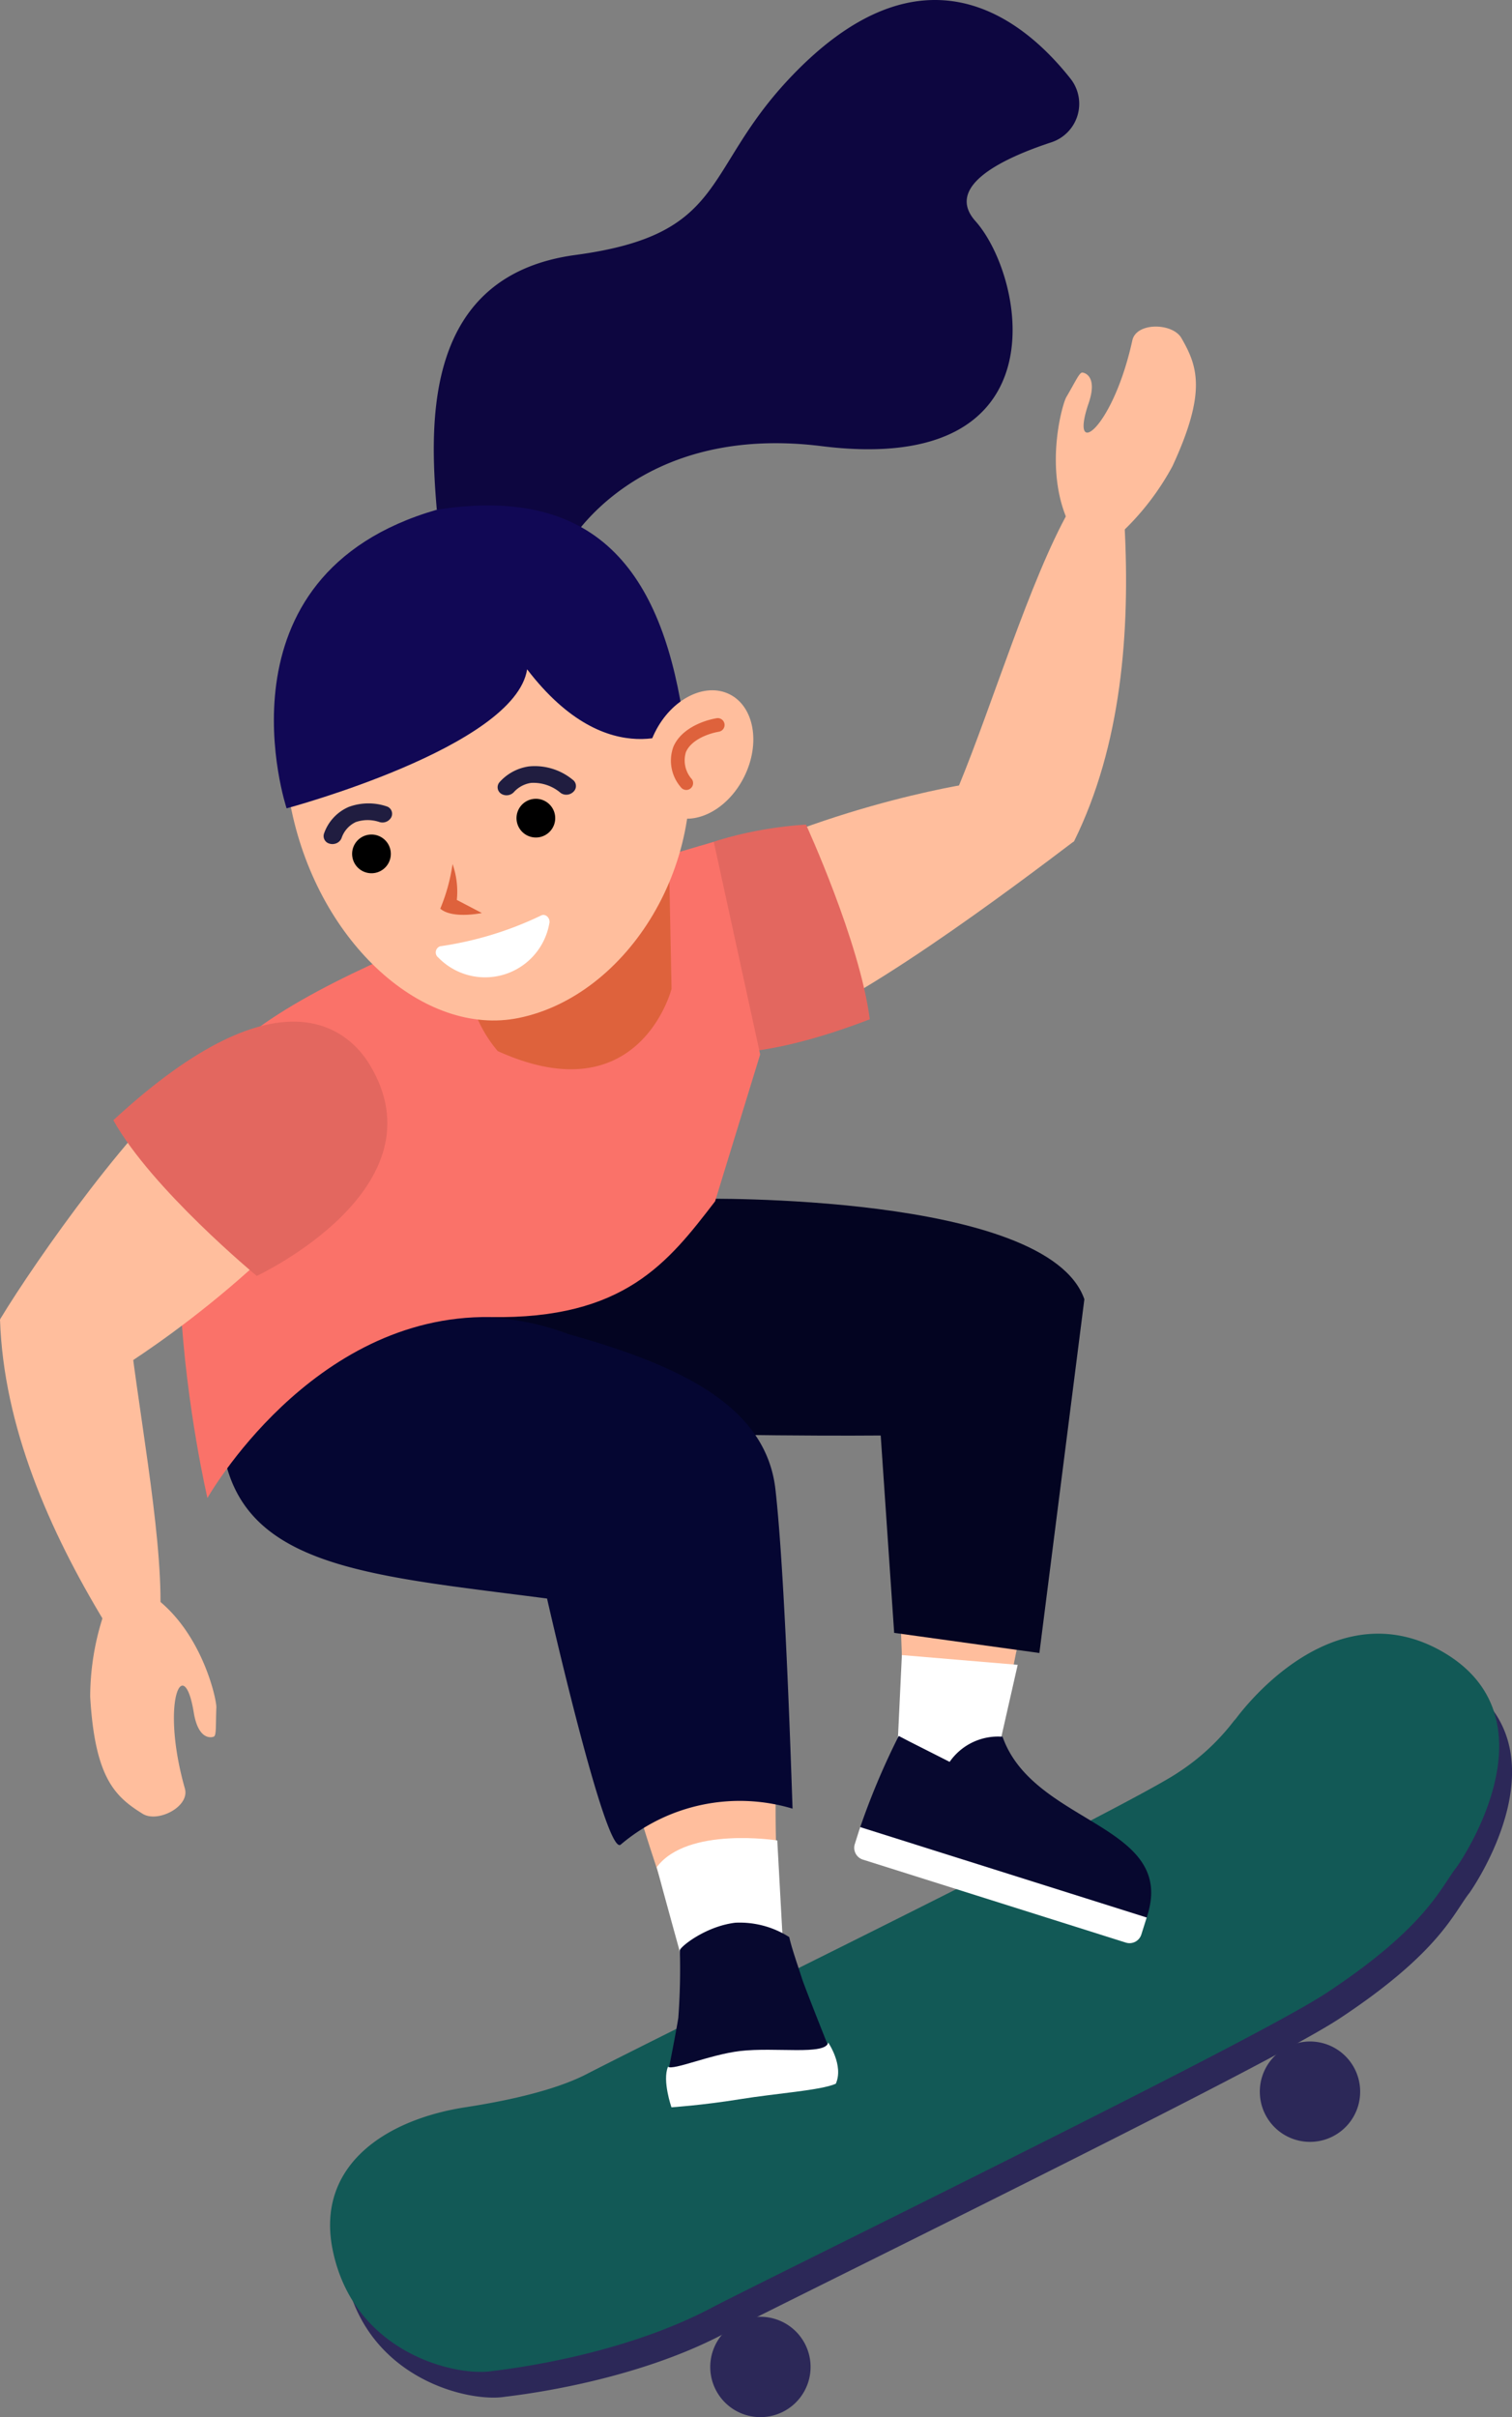<svg id="Group_16349" data-name="Group 16349" xmlns="http://www.w3.org/2000/svg" width="150.974" height="241.273" viewBox="0 0 150.974 241.273">
  <rect x="0" y="0" width="150.974" height="241.273" fill="#808080" stroke="none"/>
  <g id="Group_13450" data-name="Group 13450" transform="translate(60.839 32.598)">
    <g id="path227_fill" data-name="path227 fill" transform="translate(2.689 45.608)">
      <path id="Path_1992" data-name="Path 1992" d="M2923.95,1214.869c7.344-1.651,25-15.07,30.317-19.091-2.939-2.989-8.671-1.978-10.343-5.76,0,0-16.341,2.425-30.6,10.9C2909.564,1203.154,2906.964,1220.008,2923.95,1214.869Z" transform="translate(-2910.546 -1190.018)" fill="#ffbe9d"/>
    </g>
    <g id="Vector" transform="translate(34.857 18.318)">
      <g id="Group_13446" data-name="Group 13446">
        <g id="path226_fill" data-name="path226 fill">
          <path id="Path_1993" data-name="Path 1993" d="M3027.065,1100.561c-3.936,6.992-7.671,19.4-11.04,27.553-.721,4.64,10.121,6.5,11.519,5.5,4.724-9.572,5.608-20.886,5.035-31.589Z" transform="translate(-3015.991 -1100.561)" fill="#ffbe9d"/>
        </g>
      </g>
    </g>
    <g id="Group_13447" data-name="Group 13447" transform="translate(0 49.713)">
      <path id="Path_1994" data-name="Path 1994" d="M2901.931,1218.671c.578,3.309,4.038,12.591,25.811,4.236-1-7.765-6.368-19.431-6.368-19.431S2899.428,1204.337,2901.931,1218.671Z" transform="translate(-2901.732 -1203.475)" fill="#e3675f"/>
    </g>
    <g id="Group_13449" data-name="Group 13449" transform="translate(44.587)">
      <g id="Group_13448" data-name="Group 13448">
        <path id="Path_1995" data-name="Path 1995" d="M3059.534,1054.446a26.2,26.2,0,0,1-5.174,6.708l-5.389-1.48c-2.213-5.293-.414-11.473-.042-12.108.965-1.65,1.316-2.485,1.61-2.46s1.522.44.619,3.073c-1.976,5.761,2.409,2.65,4.367-6.285.4-1.838,4.025-1.758,4.9-.233C3062.047,1044.469,3062.963,1047.036,3059.534,1054.446Z" transform="translate(-3047.887 -1040.515)" fill="#ffbe9d"/>
      </g>
    </g>
  </g>
  <g id="Group_13452" data-name="Group 13452" transform="translate(61.304 146.546)">
    <g id="Group_13451" data-name="Group 13451">
      <path id="Path_1996" data-name="Path 1996" d="M2916.824,1414.041s3.609,13.679,2.828,26a130.235,130.235,0,0,0,.688,23.792l-10.033,1.017c-1.2-8.917-4.911-14.079-6.984-27.518-1.139-7.4,12.6-23.759,13.482-23.288Z" transform="translate(-2903.256 -1414.035)" fill="#ffbe9d"/>
    </g>
  </g>
  <g id="Group_13454" data-name="Group 13454" transform="translate(89.64 139.666)">
    <g id="Group_13453" data-name="Group 13453">
      <path id="Path_1997" data-name="Path 1997" d="M3013.274,1391.482s-6.48,29.928-7.676,37.783l-9.458-3.251c1.3-8.9-.833-14.888.885-28.377Z" transform="translate(-2996.14 -1391.482)" fill="#ffbe9d"/>
    </g>
  </g>
  <g id="Group_13464" data-name="Group 13464" transform="translate(32.958 163.071)">
    <g id="Group_13459" data-name="Group 13459" transform="translate(37.959 40.703)">
      <g id="Group_13456" data-name="Group 13456" transform="translate(54.876)">
        <g id="Group_13455" data-name="Group 13455">
          <path id="Path_1998" data-name="Path 1998" d="M3115.184,1608.882a5.01,5.01,0,1,0,2.236-6.723A5.009,5.009,0,0,0,3115.184,1608.882Z" transform="translate(-3114.653 -1601.628)" fill="#2c2858"/>
        </g>
      </g>
      <g id="Group_13458" data-name="Group 13458" transform="translate(0 27.478)">
        <g id="Group_13457" data-name="Group 13457">
          <path id="Path_1999" data-name="Path 1999" d="M2944.26,1694.467a5.009,5.009,0,1,1-6.722-2.237A5.01,5.01,0,0,1,2944.26,1694.467Z" transform="translate(-2934.77 -1691.699)" fill="#2c2858"/>
        </g>
      </g>
    </g>
    <g id="Group_13461" data-name="Group 13461" transform="translate(1.286 2.567)">
      <g id="Group_13460" data-name="Group 13460">
        <path id="Path_2000" data-name="Path 2000" d="M2814.857,1538.331c-1.852-8.477,5.059-13.175,13.16-14.438,1.907-.3,8.366-1.3,12.31-3.4,1.555-.8,5.81-2.947,13.808-6.921,13.38-6.644,41.218-20.468,45.1-23.1a22.253,22.253,0,0,0,5.771-5.421,2.763,2.763,0,0,0-.167.271s9.2-13.236,20.5-7.071c12.3,6.754,1.715,21.646,1.715,21.646-1.588,2-2.955,5.929-12.934,12.529-4.146,2.742-19.473,10.563-48.235,24.856-6.354,3.161-11.831,5.878-13.153,6.576-9.221,4.906-20.721,6.2-22,6.359C2827.223,1550.8,2817.068,1548.52,2814.857,1538.331Z" transform="translate(-2814.554 -1476.618)" fill="#2c2858"/>
      </g>
    </g>
    <g id="Group_13463" data-name="Group 13463">
      <g id="Group_13462" data-name="Group 13462">
        <path id="Path_2001" data-name="Path 2001" d="M2810.643,1529.916c-1.852-8.476,5.06-13.174,13.16-14.437,1.908-.3,8.367-1.3,12.311-3.4,1.555-.8,5.809-2.948,13.807-6.922,13.38-6.643,41.218-20.468,45.1-23.1a22.266,22.266,0,0,0,5.771-5.421,2.67,2.67,0,0,0-.167.272s9.2-13.236,20.5-7.071c12.3,6.754,1.716,21.646,1.716,21.646-1.588,2-2.954,5.929-12.934,12.529-4.146,2.741-19.473,10.563-48.235,24.855-6.354,3.162-11.831,5.879-13.153,6.577-9.221,4.905-20.721,6.2-22,6.359C2823.01,1542.38,2812.854,1540.106,2810.643,1529.916Z" transform="translate(-2810.34 -1468.203)" fill="#125956"/>
      </g>
    </g>
  </g>
  <g id="Group_13465" data-name="Group 13465" transform="translate(23.981 119.651)">
    <path id="Path_2002" data-name="Path 2002" d="M2826.752,1325.878s34.747-.627,38.454,10.028l-4.491,35.312-14.5-2.011-1.344-19.7s-66.505.658-63.882-7.13Z" transform="translate(-2780.913 -1325.871)" fill="#030421"/>
  </g>
  <g id="Group_13466" data-name="Group 13466" transform="translate(22.035 131.369)">
    <path id="Path_2003" data-name="Path 2003" d="M2809.184,1366.061c10.923,3.053,19.781,7.051,20.74,15.515.452,3.992,1.061,12.448,1.709,31.872a18.366,18.366,0,0,0-17.158,3.59c-1.5,1.281-7.355-24.562-7.355-24.562-21.284-2.776-35.395-3.264-32.114-23.438C2775.005,1369.029,2795.5,1360.754,2809.184,1366.061Z" transform="translate(-2774.532 -1364.284)" fill="#050632"/>
  </g>
  <g id="Group_13467" data-name="Group 13467" transform="translate(17.898 84.035)">
    <path id="Path_2004" data-name="Path 2004" d="M2814.479,1245l4.5-14.661-4.631-21.216s-34.7,9.686-46.7,19.5c-12.278,10.068-3.86,45.993-3.86,45.993s10.362-18.346,28.258-18.062C2805.427,1256.784,2809.8,1251.083,2814.479,1245Z" transform="translate(-2760.974 -1209.123)" fill="#fa7269"/>
  </g>
  <g id="Group_13468" data-name="Group 13468" transform="translate(46.777 87.449)">
    <path id="Path_2005" data-name="Path 2005" d="M2875.689,1220.316l.226,11.251s-3.2,12.624-17.355,6.216a13.117,13.117,0,0,1-2.922-6.219Z" transform="translate(-2855.638 -1220.316)" fill="#de623c"/>
  </g>
  <g id="Group_13484" data-name="Group 13484" transform="translate(27.348 0)">
    <g id="Group_13469" data-name="Group 13469" transform="translate(15.966)">
      <path id="Path_2006" data-name="Path 2006" d="M2844.585,984.537c-.76-8.9-1.249-23.4,13.863-25.43s12.617-8.245,21.184-17.442c13.329-14.308,23.383-6.284,28.232-.149a4.048,4.048,0,0,1-1.921,6.35c-4.772,1.57-10.707,4.354-7.574,7.865,4.946,5.543,8.866,25.483-15.355,22.461-18.77-2.343-25.436,10.068-25.436,10.068Z" transform="translate(-2844.284 -933.659)" fill="#0d0640"/>
    </g>
    <g id="Group_13470" data-name="Group 13470" transform="translate(1.105 52.193)">
      <path id="Path_2007" data-name="Path 2007" d="M2796.226,1133.434c2.812,13.368,13.262,22.647,22.677,20.732,10.855-2.206,19.387-15.621,16.575-28.988s-13.878-22.356-24.717-20.076S2793.414,1120.067,2796.226,1133.434Z" transform="translate(-2795.571 -1104.748)" fill="#ffbe9d"/>
    </g>
    <g id="Group_13471" data-name="Group 13471" transform="translate(24.226 79.733)">
      <path id="Path_2008" data-name="Path 2008" d="M2873.689,1198.844a1.932,1.932,0,1,0-2.288-1.493A1.933,1.933,0,0,0,2873.689,1198.844Z" transform="translate(-2871.359 -1195.021)"/>
    </g>
    <g id="Group_13472" data-name="Group 13472" transform="translate(7.811 83.3)">
      <path id="Path_2009" data-name="Path 2009" d="M2819.883,1210.537a1.932,1.932,0,1,0-2.288-1.493A1.932,1.932,0,0,0,2819.883,1210.537Z" transform="translate(-2817.553 -1206.714)"/>
    </g>
    <g id="Group_13474" data-name="Group 13474" transform="translate(4.96 80.184)">
      <g id="Group_13473" data-name="Group 13473">
        <path id="Path_2010" data-name="Path 2010" d="M2809.3,1200.545a.953.953,0,0,0,.7-.563,2.727,2.727,0,0,1,1.417-1.608,3.65,3.65,0,0,1,2.338-.017,1,1,0,0,0,1.217-.472.774.774,0,0,0-.46-1.079,5.69,5.69,0,0,0-3.8.057,4.488,4.488,0,0,0-2.447,2.62.783.783,0,0,0,.551,1.046A1.009,1.009,0,0,0,2809.3,1200.545Z" transform="translate(-2808.207 -1196.499)" fill="#201d40"/>
      </g>
    </g>
    <g id="Group_13476" data-name="Group 13476" transform="translate(22.34 76.457)">
      <g id="Group_13475" data-name="Group 13475">
        <path id="Path_2011" data-name="Path 2011" d="M2872.244,1187.127a1,1,0,0,0,.53-.3.772.772,0,0,0-.1-1.171,5.955,5.955,0,0,0-4.379-1.329,4.839,4.839,0,0,0-2.932,1.578.769.769,0,0,0,.183,1.159,1.006,1.006,0,0,0,1.289-.212,2.863,2.863,0,0,1,1.683-.88,4.174,4.174,0,0,1,2.952,1A.975.975,0,0,0,2872.244,1187.127Z" transform="translate(-2865.177 -1184.282)" fill="#201d40"/>
      </g>
    </g>
    <g id="Group_13477" data-name="Group 13477" transform="translate(16.171 91.324)">
      <path id="Path_2012" data-name="Path 2012" d="M2856.283,1233.894c.148-.522-.342-1.039-.792-.831a34.588,34.588,0,0,1-10.09,3.081.644.644,0,0,0-.192,1.132,6.511,6.511,0,0,0,11.074-3.382Z" transform="translate(-2844.958 -1233.016)" fill="#fff"/>
    </g>
    <g id="Group_13478" data-name="Group 13478" transform="translate(16.614 86.249)">
      <path id="Path_2013" data-name="Path 2013" d="M2847.635,1216.381a18.371,18.371,0,0,1-1.226,4.45c1.2,1.056,4.153.436,4.153.436l-2.5-1.307A8.237,8.237,0,0,0,2847.635,1216.381Z" transform="translate(-2846.409 -1216.381)" fill="#de623c"/>
    </g>
    <g id="Group_13479" data-name="Group 13479" transform="translate(0 50.452)">
      <path id="Path_2014" data-name="Path 2014" d="M2832.96,1121.21s-7.471,4.969-15.727-5.815c-1.21,7.771-24.016,13.876-24.016,13.876s-7.74-23.25,15-29.805C2824.692,1096.882,2830.9,1106.259,2832.96,1121.21Z" transform="translate(-2791.948 -1099.038)" fill="#110855"/>
    </g>
    <g id="Group_13483" data-name="Group 13483" transform="translate(37.141 68.9)">
      <g id="Group_13480" data-name="Group 13480">
        <path id="Path_2015" data-name="Path 2015" d="M2914.605,1163.708c-1.649,3.321-.992,7.006,1.47,8.228s5.795-.479,7.445-3.8.991-7.005-1.47-8.228S2916.255,1160.386,2914.605,1163.708Z" transform="translate(-2913.697 -1159.511)" fill="#ffbe9d"/>
      </g>
      <g id="Group_13482" data-name="Group 13482" transform="translate(2.489 2.781)">
        <g id="Group_13481" data-name="Group 13481">
          <path id="Path_2016" data-name="Path 2016" d="M2923.543,1175.781a.682.682,0,0,0,.419-1.057,2.816,2.816,0,0,1-.6-2.693c.488-1.171,2.082-1.835,3.3-2.049a.682.682,0,0,0-.236-1.344c-1.63.286-3.62,1.19-4.319,2.868a4.042,4.042,0,0,0,.739,4A.681.681,0,0,0,2923.543,1175.781Z" transform="translate(-2921.855 -1168.627)" fill="#de623c"/>
        </g>
      </g>
    </g>
  </g>
  <g id="Group_13489" data-name="Group 13489" transform="translate(0 101.977)">
    <g id="path227_fill-2" data-name="path227 fill" transform="translate(0.059 1.192)">
      <path id="Path_2017" data-name="Path 2017" d="M2722.476,1275.594c-6.209,4.254-16.533,18.978-19.98,24.683,3.837,1.687,7.684,2.907,10.639,5.8,0,0,14.278-8.307,24.383-21.468C2740.178,1281.144,2736.348,1264.527,2722.476,1275.594Z" transform="translate(-2702.495 -1271.844)" fill="#ffbe9d"/>
    </g>
    <g id="Vector-2" data-name="Vector" transform="translate(0 26.977)">
      <g id="Group_13485" data-name="Group 13485">
        <g id="path226_fill-2" data-name="path226 fill">
          <path id="Path_2018" data-name="Path 2018" d="M2718.322,1388.038c.171-8.022-2.393-20.726-3.268-29.5-1.554-4.432-11.989-.953-12.75.588.352,10.669,4.91,21.061,10.467,30.228Z" transform="translate(-2702.303 -1356.367)" fill="#ffbe9d"/>
        </g>
      </g>
    </g>
    <g id="Group_13486" data-name="Group 13486" transform="translate(11.316)">
      <path id="Path_2019" data-name="Path 2019" d="M2764.938,1272.144c-1.763-2.859-8.417-10.2-25.542,5.631,3.806,6.842,14.32,15.544,14.32,15.544S2772.575,1284.53,2764.938,1272.144Z" transform="translate(-2739.396 -1267.937)" fill="#e3675f"/>
    </g>
    <g id="Group_13488" data-name="Group 13488" transform="translate(8.987 57.786)">
      <g id="Group_13487" data-name="Group 13487">
        <path id="Path_2020" data-name="Path 2020" d="M2731.78,1466.95a26.179,26.179,0,0,1,1.4-8.355l5.449-1.238c4.449,3.623,5.778,9.92,5.75,10.655-.072,1.911.012,2.813-.259,2.928s-1.55.331-2-2.417c-.976-6.012-3.375-1.2-.884,7.6.513,1.81-2.72,3.449-4.213,2.52C2734.273,1476.932,2732.253,1475.1,2731.78,1466.95Z" transform="translate(-2731.762 -1457.357)" fill="#ffbe9d"/>
      </g>
    </g>
  </g>
  <g id="Group_13490" data-name="Group 13490" transform="translate(89.594 165.204)">
    <path id="Path_2021" data-name="Path 2021" d="M3006.344,1483.518l1.667-7.349-11.564-.974-.458,9.64,4.424,3.693Z" transform="translate(-2995.989 -1475.195)" fill="#fff"/>
  </g>
  <g id="Group_13491" data-name="Group 13491" transform="translate(65.574 183.466)">
    <path id="Path_2022" data-name="Path 2022" d="M2929.807,1544.7l-.515-9.4s-8.991-1.427-12.038,2.67c.588,2.223,2.383,8.712,2.383,8.712Z" transform="translate(-2917.254 -1535.058)" fill="#fff"/>
  </g>
  <g id="Group_13494" data-name="Group 13494" transform="translate(85.295 173.275)">
    <g id="Group_13492" data-name="Group 13492" transform="translate(0.508)">
      <path id="Path_2023" data-name="Path 2023" d="M2992.58,1504.242a5.88,5.88,0,0,1,5.284-2.51c3.134,8.923,17.816,8.686,14.3,18.308-20.164-6.5-28.6-9.022-28.6-9.022a72.591,72.591,0,0,1,3.934-9.364l.994.519Z" transform="translate(-2983.561 -1501.653)" fill="#07082f"/>
    </g>
    <g id="Group_13493" data-name="Group 13493" transform="translate(0 9.095)">
      <path id="Path_2024" data-name="Path 2024" d="M3009.014,1543l-26.252-8.282a1.237,1.237,0,0,1-.807-1.552l.535-1.695,28.611,9.026-.535,1.694A1.237,1.237,0,0,1,3009.014,1543Z" transform="translate(-2981.897 -1531.467)" fill="#fff"/>
    </g>
  </g>
  <g id="Group_13501" data-name="Group 13501" transform="translate(66.506 191.885)">
    <g id="Group_13495" data-name="Group 13495" transform="translate(0.239)">
      <path id="Path_2025" data-name="Path 2025" d="M2937.1,1575.136s-2.435-6.1-2.679-6.892c-.278-.9-1.032-3.018-1.265-4.121a9.191,9.191,0,0,0-5.381-1.436c-3,.359-5.526,2.421-5.543,2.756a67.042,67.042,0,0,1-.154,6.734c-.247,1.574-.985,5.26-.985,5.26Z" transform="translate(-2921.093 -1562.653)" fill="#07082f"/>
    </g>
    <g id="Group_13500" data-name="Group 13500" transform="translate(0 11.993)">
      <g id="Group_13499" data-name="Group 13499">
        <g id="Group_13498" data-name="Group 13498">
          <g id="Group_13497" data-name="Group 13497">
            <g id="Group_13496" data-name="Group 13496">
              <path id="Path_2026" data-name="Path 2026" d="M2936.5,1601.967c-.246,1.3-5.273.43-8.816.85-2.975.353-6.688,1.962-7.179,1.565-.588,1.4.346,4.052.346,4.052s3.12-.207,6.82-.807,8.025-.872,9.587-1.544C2938.076,1604.254,2936.5,1601.967,2936.5,1601.967Z" transform="translate(-2920.31 -1601.967)" fill="#fff"/>
            </g>
          </g>
        </g>
      </g>
    </g>
  </g>
</svg>
